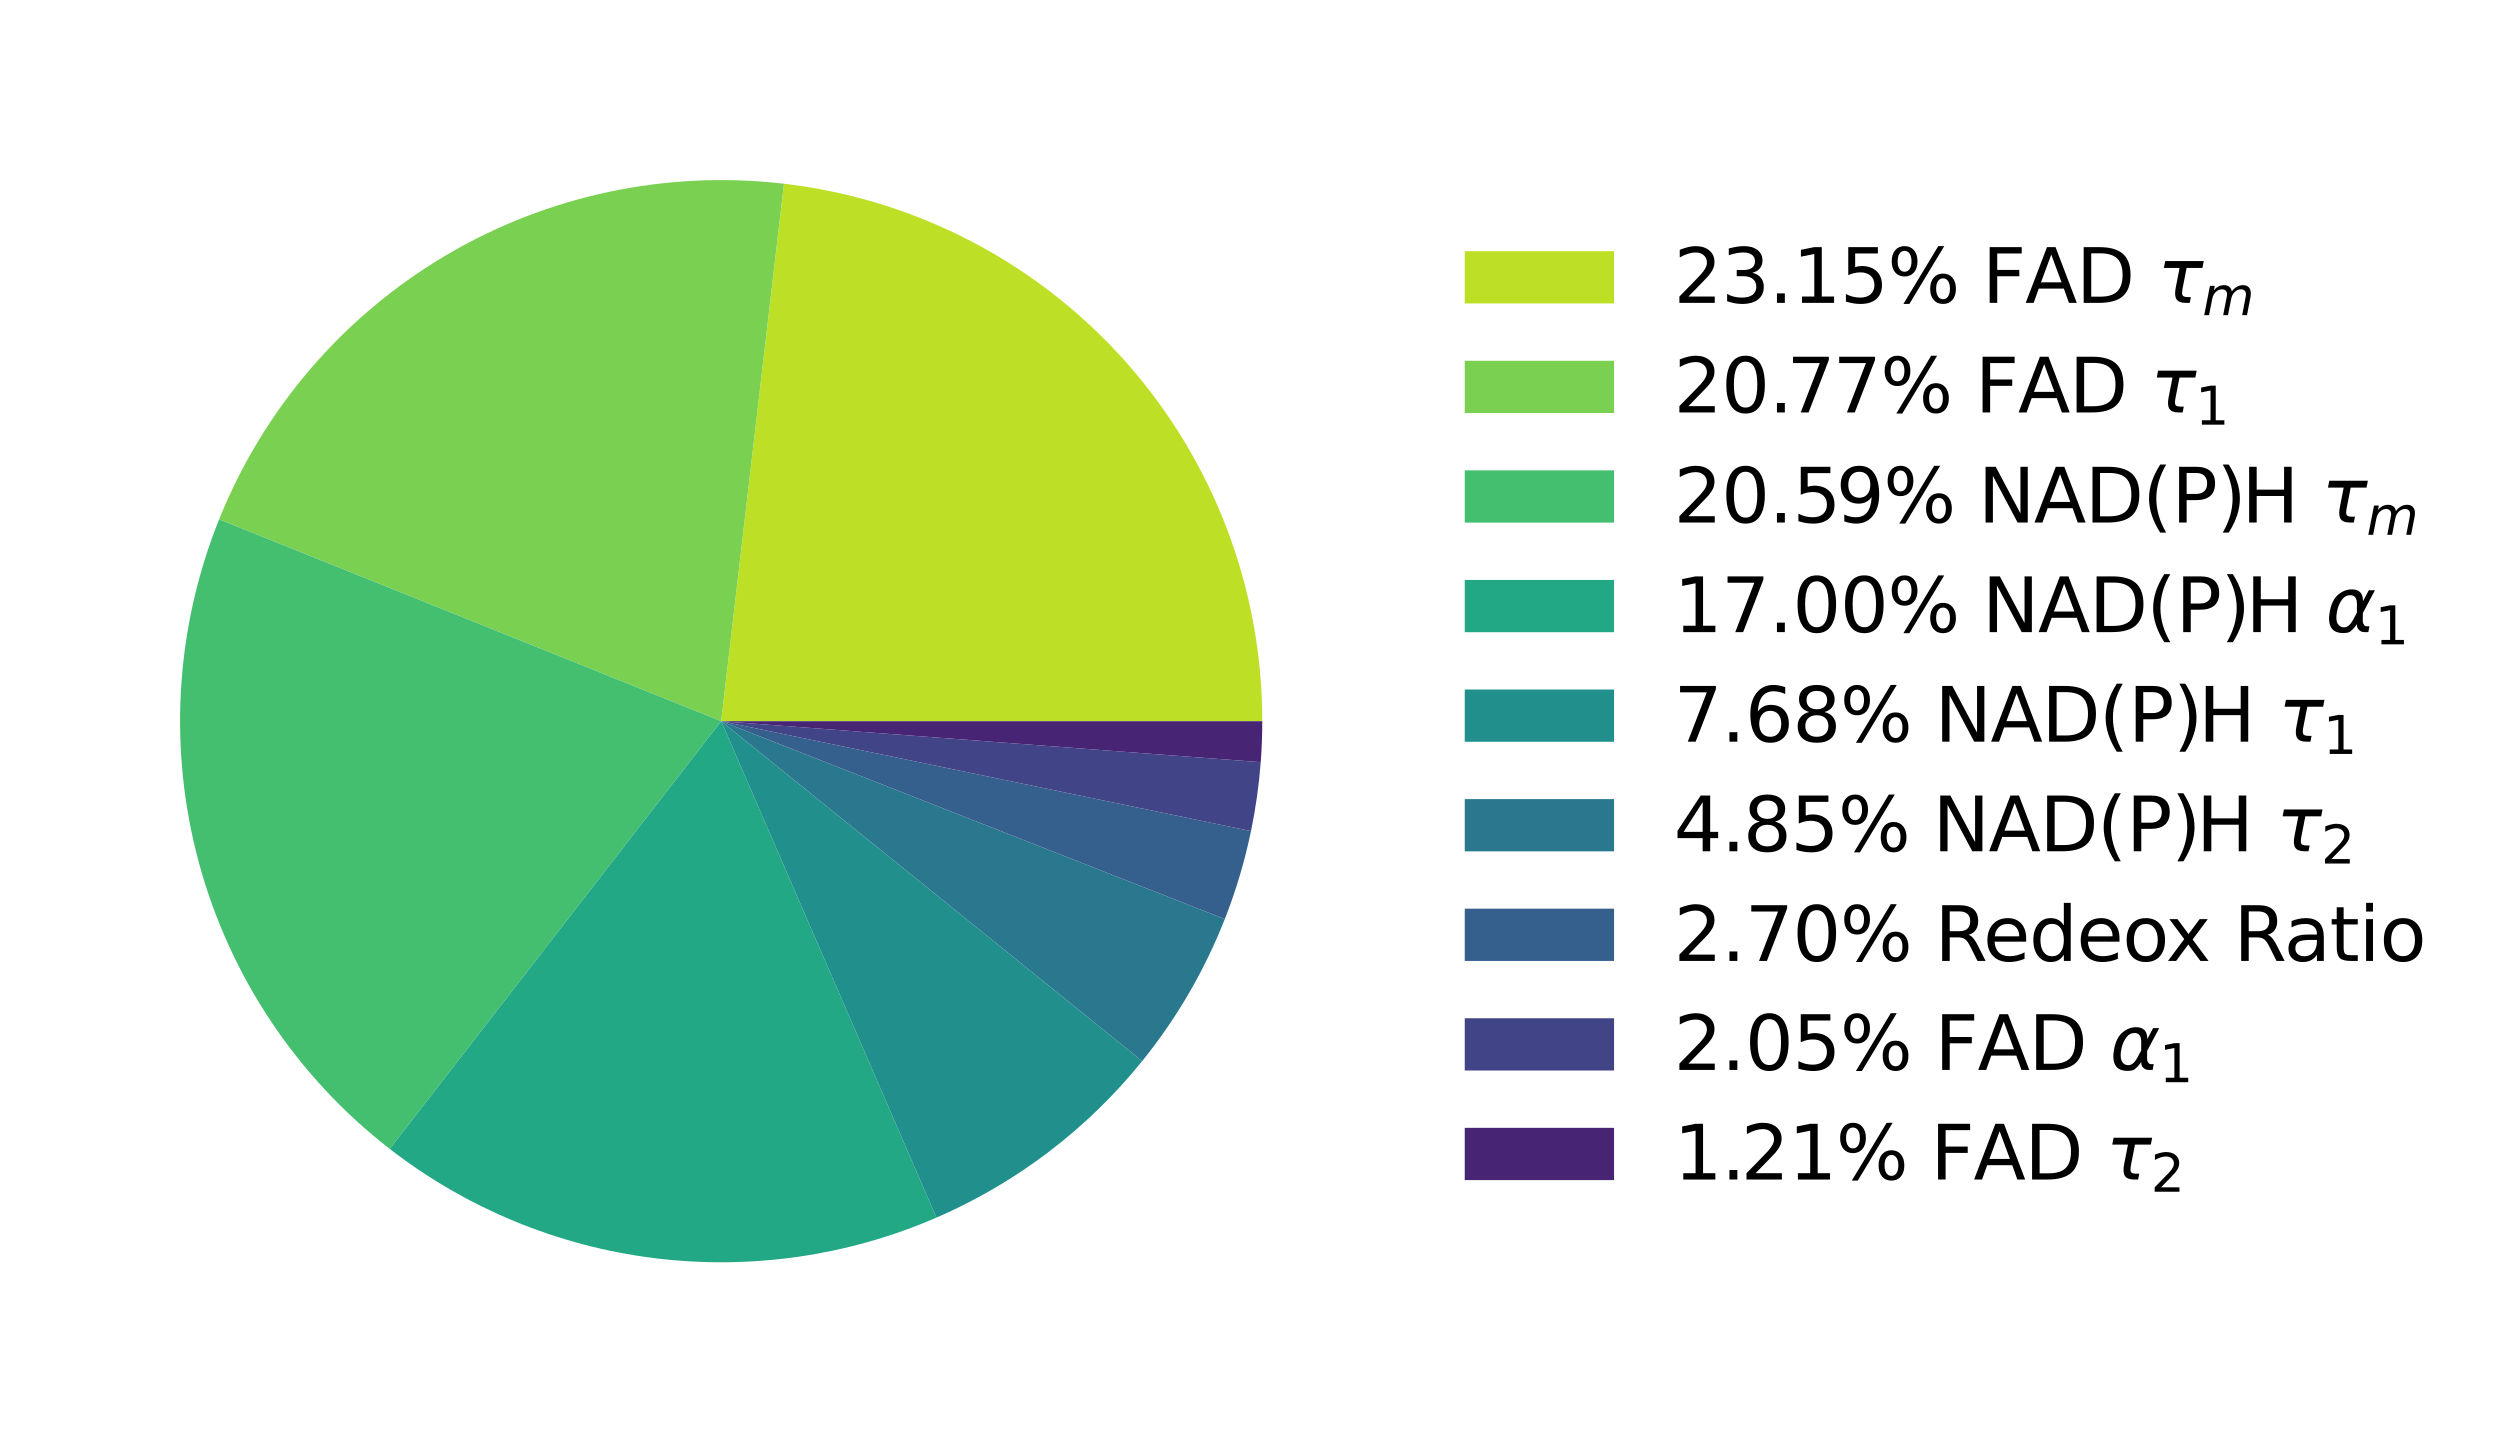 <?xml version="1.0" encoding="utf-8" standalone="no"?>
<!DOCTYPE svg PUBLIC "-//W3C//DTD SVG 1.1//EN"
  "http://www.w3.org/Graphics/SVG/1.1/DTD/svg11.dtd">
<svg xmlns:xlink="http://www.w3.org/1999/xlink" width="401.844pt" height="231.84pt" viewBox="0 0 401.844 231.84" xmlns="http://www.w3.org/2000/svg" version="1.1">
 <defs>
  <style type="text/css">*{stroke-linejoin: round; stroke-linecap: butt}</style>
 </defs>
 <g id="figure_1">
  <g id="patch_1">
   <path d="M 0 231.84 
L 401.844 231.84 
L 401.844 0 
L 0 0 
z
" style="fill: #ffffff"/>
  </g>
  <g id="axes_1">
   <g id="patch_2">
    <path d="M 202.896 115.92 
C 202.896 94.606 195.062 74.019 180.892 58.097 
C 166.722 42.176 147.183 32.005 126.013 29.532 
L 115.92 115.92 
L 202.896 115.92 
z
" style="fill: #bddf26"/>
   </g>
   <g id="patch_3">
    <path d="M 126.013 29.532 
C 107.06 27.317 87.894 31.401 71.49 41.149 
C 55.085 50.896 42.336 65.777 35.219 83.483 
L 115.92 115.92 
L 126.013 29.532 
z
" style="fill: #7ad151"/>
   </g>
   <g id="patch_4">
    <path d="M 35.219 83.483 
C 28.165 101.034 27.025 120.416 31.973 138.673 
C 36.921 156.929 47.692 173.083 62.644 184.669 
L 115.92 115.92 
L 35.219 83.483 
z
" style="fill: #44bf70"/>
   </g>
   <g id="patch_5">
    <path d="M 62.644 184.669 
C 74.959 194.213 89.614 200.274 105.073 202.217 
C 120.531 204.16 136.23 201.914 150.524 195.716 
L 115.92 115.92 
L 62.644 184.669 
z
" style="fill: #22a884"/>
   </g>
   <g id="patch_6">
    <path d="M 150.524 195.716 
C 156.946 192.931 163.008 189.381 168.58 185.143 
C 174.151 180.905 179.19 176.009 183.588 170.563 
L 115.92 115.92 
L 150.524 195.716 
z
" style="fill: #21908d"/>
   </g>
   <g id="patch_7">
    <path d="M 183.588 170.563 
C 186.365 167.124 188.877 163.477 191.1 159.656 
C 193.323 155.834 195.252 151.848 196.869 147.734 
L 115.92 115.92 
L 183.588 170.563 
z
" style="fill: #2a788e"/>
   </g>
   <g id="patch_8">
    <path d="M 196.869 147.734 
C 197.77 145.441 198.573 143.112 199.276 140.752 
C 199.979 138.392 200.582 136.002 201.082 133.591 
L 115.92 115.92 
L 196.869 147.734 
z
" style="fill: #355f8d"/>
   </g>
   <g id="patch_9">
    <path d="M 201.082 133.591 
C 201.461 131.764 201.781 129.925 202.042 128.077 
C 202.303 126.229 202.504 124.374 202.646 122.513 
L 115.92 115.92 
L 201.082 133.591 
z
" style="fill: #414487"/>
   </g>
   <g id="patch_10">
    <path d="M 202.646 122.513 
C 202.729 121.416 202.792 120.318 202.833 119.219 
C 202.875 118.12 202.896 117.02 202.896 115.92 
L 115.92 115.92 
L 202.646 122.513 
z
" style="fill: #482475"/>
   </g>
   <g id="matplotlib.axis_1"/>
   <g id="matplotlib.axis_2"/>
   <g id="legend_1">
    <g id="patch_11">
     <path d="M 235.44 48.776 
L 259.44 48.776 
L 259.44 40.376 
L 235.44 40.376 
z
" style="fill: #bddf26"/>
    </g>
    <g id="text_1">
     <!-- 23.15% FAD $\tau_{m}$ -->
     <g transform="translate(269.04 48.776) scale(0.12 -0.12)">
      <defs>
       <path id="DejaVuSans-32" d="M 1228 531 
L 3431 531 
L 3431 0 
L 469 0 
L 469 531 
Q 828 903 1448 1529 
Q 2069 2156 2228 2338 
Q 2531 2678 2651 2914 
Q 2772 3150 2772 3378 
Q 2772 3750 2511 3984 
Q 2250 4219 1831 4219 
Q 1534 4219 1204 4116 
Q 875 4013 500 3803 
L 500 4441 
Q 881 4594 1212 4672 
Q 1544 4750 1819 4750 
Q 2544 4750 2975 4387 
Q 3406 4025 3406 3419 
Q 3406 3131 3298 2873 
Q 3191 2616 2906 2266 
Q 2828 2175 2409 1742 
Q 1991 1309 1228 531 
z
" transform="scale(0.016)"/>
       <path id="DejaVuSans-33" d="M 2597 2516 
Q 3050 2419 3304 2112 
Q 3559 1806 3559 1356 
Q 3559 666 3084 287 
Q 2609 -91 1734 -91 
Q 1441 -91 1130 -33 
Q 819 25 488 141 
L 488 750 
Q 750 597 1062 519 
Q 1375 441 1716 441 
Q 2309 441 2620 675 
Q 2931 909 2931 1356 
Q 2931 1769 2642 2001 
Q 2353 2234 1838 2234 
L 1294 2234 
L 1294 2753 
L 1863 2753 
Q 2328 2753 2575 2939 
Q 2822 3125 2822 3475 
Q 2822 3834 2567 4026 
Q 2313 4219 1838 4219 
Q 1578 4219 1281 4162 
Q 984 4106 628 3988 
L 628 4550 
Q 988 4650 1302 4700 
Q 1616 4750 1894 4750 
Q 2613 4750 3031 4423 
Q 3450 4097 3450 3541 
Q 3450 3153 3228 2886 
Q 3006 2619 2597 2516 
z
" transform="scale(0.016)"/>
       <path id="DejaVuSans-2e" d="M 684 794 
L 1344 794 
L 1344 0 
L 684 0 
L 684 794 
z
" transform="scale(0.016)"/>
       <path id="DejaVuSans-31" d="M 794 531 
L 1825 531 
L 1825 4091 
L 703 3866 
L 703 4441 
L 1819 4666 
L 2450 4666 
L 2450 531 
L 3481 531 
L 3481 0 
L 794 0 
L 794 531 
z
" transform="scale(0.016)"/>
       <path id="DejaVuSans-35" d="M 691 4666 
L 3169 4666 
L 3169 4134 
L 1269 4134 
L 1269 2991 
Q 1406 3038 1543 3061 
Q 1681 3084 1819 3084 
Q 2600 3084 3056 2656 
Q 3513 2228 3513 1497 
Q 3513 744 3044 326 
Q 2575 -91 1722 -91 
Q 1428 -91 1123 -41 
Q 819 9 494 109 
L 494 744 
Q 775 591 1075 516 
Q 1375 441 1709 441 
Q 2250 441 2565 725 
Q 2881 1009 2881 1497 
Q 2881 1984 2565 2268 
Q 2250 2553 1709 2553 
Q 1456 2553 1204 2497 
Q 953 2441 691 2322 
L 691 4666 
z
" transform="scale(0.016)"/>
       <path id="DejaVuSans-25" d="M 4653 2053 
Q 4381 2053 4226 1822 
Q 4072 1591 4072 1178 
Q 4072 772 4226 539 
Q 4381 306 4653 306 
Q 4919 306 5073 539 
Q 5228 772 5228 1178 
Q 5228 1588 5073 1820 
Q 4919 2053 4653 2053 
z
M 4653 2450 
Q 5147 2450 5437 2106 
Q 5728 1763 5728 1178 
Q 5728 594 5436 251 
Q 5144 -91 4653 -91 
Q 4153 -91 3862 251 
Q 3572 594 3572 1178 
Q 3572 1766 3864 2108 
Q 4156 2450 4653 2450 
z
M 1428 4353 
Q 1159 4353 1004 4120 
Q 850 3888 850 3481 
Q 850 3069 1003 2837 
Q 1156 2606 1428 2606 
Q 1700 2606 1854 2837 
Q 2009 3069 2009 3481 
Q 2009 3884 1853 4118 
Q 1697 4353 1428 4353 
z
M 4250 4750 
L 4750 4750 
L 1831 -91 
L 1331 -91 
L 4250 4750 
z
M 1428 4750 
Q 1922 4750 2215 4408 
Q 2509 4066 2509 3481 
Q 2509 2891 2217 2550 
Q 1925 2209 1428 2209 
Q 931 2209 642 2551 
Q 353 2894 353 3481 
Q 353 4063 643 4406 
Q 934 4750 1428 4750 
z
" transform="scale(0.016)"/>
       <path id="DejaVuSans-20" transform="scale(0.016)"/>
       <path id="DejaVuSans-46" d="M 628 4666 
L 3309 4666 
L 3309 4134 
L 1259 4134 
L 1259 2759 
L 3109 2759 
L 3109 2228 
L 1259 2228 
L 1259 0 
L 628 0 
L 628 4666 
z
" transform="scale(0.016)"/>
       <path id="DejaVuSans-41" d="M 2188 4044 
L 1331 1722 
L 3047 1722 
L 2188 4044 
z
M 1831 4666 
L 2547 4666 
L 4325 0 
L 3669 0 
L 3244 1197 
L 1141 1197 
L 716 0 
L 50 0 
L 1831 4666 
z
" transform="scale(0.016)"/>
       <path id="DejaVuSans-44" d="M 1259 4147 
L 1259 519 
L 2022 519 
Q 2988 519 3436 956 
Q 3884 1394 3884 2338 
Q 3884 3275 3436 3711 
Q 2988 4147 2022 4147 
L 1259 4147 
z
M 628 4666 
L 1925 4666 
Q 3281 4666 3915 4102 
Q 4550 3538 4550 2338 
Q 4550 1131 3912 565 
Q 3275 0 1925 0 
L 628 0 
L 628 4666 
z
" transform="scale(0.016)"/>
       <path id="DejaVuSans-Oblique-3c4" d="M 2103 638 
Q 2188 488 2525 488 
L 2800 488 
L 2706 0 
L 2363 0 
Q 1800 0 1600 300 
Q 1403 606 1534 1269 
L 1856 2925 
L 541 2925 
L 653 3500 
L 3881 3500 
L 3769 2925 
L 2444 2925 
L 2113 1234 
Q 2025 781 2103 638 
z
" transform="scale(0.016)"/>
       <path id="DejaVuSans-Oblique-6d" d="M 5747 2113 
L 5338 0 
L 4763 0 
L 5166 2094 
Q 5191 2228 5203 2325 
Q 5216 2422 5216 2491 
Q 5216 2772 5059 2928 
Q 4903 3084 4622 3084 
Q 4203 3084 3875 2770 
Q 3547 2456 3450 1953 
L 3066 0 
L 2491 0 
L 2900 2094 
Q 2925 2209 2937 2307 
Q 2950 2406 2950 2484 
Q 2950 2769 2794 2926 
Q 2638 3084 2363 3084 
Q 1938 3084 1609 2770 
Q 1281 2456 1184 1953 
L 800 0 
L 225 0 
L 909 3500 
L 1484 3500 
L 1375 2956 
Q 1609 3263 1923 3423 
Q 2238 3584 2597 3584 
Q 2978 3584 3223 3384 
Q 3469 3184 3519 2828 
Q 3781 3197 4126 3390 
Q 4472 3584 4856 3584 
Q 5306 3584 5551 3325 
Q 5797 3066 5797 2591 
Q 5797 2488 5784 2364 
Q 5772 2241 5747 2113 
z
" transform="scale(0.016)"/>
      </defs>
      <use xlink:href="#DejaVuSans-32" transform="translate(0 0.781)"/>
      <use xlink:href="#DejaVuSans-33" transform="translate(63.623 0.781)"/>
      <use xlink:href="#DejaVuSans-2e" transform="translate(127.246 0.781)"/>
      <use xlink:href="#DejaVuSans-31" transform="translate(159.033 0.781)"/>
      <use xlink:href="#DejaVuSans-35" transform="translate(222.656 0.781)"/>
      <use xlink:href="#DejaVuSans-25" transform="translate(286.279 0.781)"/>
      <use xlink:href="#DejaVuSans-20" transform="translate(381.299 0.781)"/>
      <use xlink:href="#DejaVuSans-46" transform="translate(413.086 0.781)"/>
      <use xlink:href="#DejaVuSans-41" transform="translate(470.605 0.781)"/>
      <use xlink:href="#DejaVuSans-44" transform="translate(539.014 0.781)"/>
      <use xlink:href="#DejaVuSans-20" transform="translate(616.016 0.781)"/>
      <use xlink:href="#DejaVuSans-Oblique-3c4" transform="translate(647.803 0.781)"/>
      <use xlink:href="#DejaVuSans-Oblique-6d" transform="translate(708.008 -15.625) scale(0.7)"/>
     </g>
    </g>
    <g id="patch_12">
     <path d="M 235.44 66.39 
L 259.44 66.39 
L 259.44 57.99 
L 235.44 57.99 
z
" style="fill: #7ad151"/>
    </g>
    <g id="text_2">
     <!-- 20.77% FAD $\tau_{1}$ -->
     <g transform="translate(269.04 66.39) scale(0.12 -0.12)">
      <defs>
       <path id="DejaVuSans-30" d="M 2034 4250 
Q 1547 4250 1301 3770 
Q 1056 3291 1056 2328 
Q 1056 1369 1301 889 
Q 1547 409 2034 409 
Q 2525 409 2770 889 
Q 3016 1369 3016 2328 
Q 3016 3291 2770 3770 
Q 2525 4250 2034 4250 
z
M 2034 4750 
Q 2819 4750 3233 4129 
Q 3647 3509 3647 2328 
Q 3647 1150 3233 529 
Q 2819 -91 2034 -91 
Q 1250 -91 836 529 
Q 422 1150 422 2328 
Q 422 3509 836 4129 
Q 1250 4750 2034 4750 
z
" transform="scale(0.016)"/>
       <path id="DejaVuSans-37" d="M 525 4666 
L 3525 4666 
L 3525 4397 
L 1831 0 
L 1172 0 
L 2766 4134 
L 525 4134 
L 525 4666 
z
" transform="scale(0.016)"/>
      </defs>
      <use xlink:href="#DejaVuSans-32" transform="translate(0 0.781)"/>
      <use xlink:href="#DejaVuSans-30" transform="translate(63.623 0.781)"/>
      <use xlink:href="#DejaVuSans-2e" transform="translate(127.246 0.781)"/>
      <use xlink:href="#DejaVuSans-37" transform="translate(151.283 0.781)"/>
      <use xlink:href="#DejaVuSans-37" transform="translate(213.156 0.781)"/>
      <use xlink:href="#DejaVuSans-25" transform="translate(276.779 0.781)"/>
      <use xlink:href="#DejaVuSans-20" transform="translate(371.799 0.781)"/>
      <use xlink:href="#DejaVuSans-46" transform="translate(403.586 0.781)"/>
      <use xlink:href="#DejaVuSans-41" transform="translate(461.105 0.781)"/>
      <use xlink:href="#DejaVuSans-44" transform="translate(529.514 0.781)"/>
      <use xlink:href="#DejaVuSans-20" transform="translate(606.516 0.781)"/>
      <use xlink:href="#DejaVuSans-Oblique-3c4" transform="translate(638.303 0.781)"/>
      <use xlink:href="#DejaVuSans-31" transform="translate(698.508 -15.625) scale(0.7)"/>
     </g>
    </g>
    <g id="patch_13">
     <path d="M 235.44 84.004 
L 259.44 84.004 
L 259.44 75.604 
L 235.44 75.604 
z
" style="fill: #44bf70"/>
    </g>
    <g id="text_3">
     <!-- 20.59% NAD(P)H $\tau_{m}$ -->
     <g transform="translate(269.04 84.004) scale(0.12 -0.12)">
      <defs>
       <path id="DejaVuSans-39" d="M 703 97 
L 703 672 
Q 941 559 1184 500 
Q 1428 441 1663 441 
Q 2288 441 2617 861 
Q 2947 1281 2994 2138 
Q 2813 1869 2534 1725 
Q 2256 1581 1919 1581 
Q 1219 1581 811 2004 
Q 403 2428 403 3163 
Q 403 3881 828 4315 
Q 1253 4750 1959 4750 
Q 2769 4750 3195 4129 
Q 3622 3509 3622 2328 
Q 3622 1225 3098 567 
Q 2575 -91 1691 -91 
Q 1453 -91 1209 -44 
Q 966 3 703 97 
z
M 1959 2075 
Q 2384 2075 2632 2365 
Q 2881 2656 2881 3163 
Q 2881 3666 2632 3958 
Q 2384 4250 1959 4250 
Q 1534 4250 1286 3958 
Q 1038 3666 1038 3163 
Q 1038 2656 1286 2365 
Q 1534 2075 1959 2075 
z
" transform="scale(0.016)"/>
       <path id="DejaVuSans-4e" d="M 628 4666 
L 1478 4666 
L 3547 763 
L 3547 4666 
L 4159 4666 
L 4159 0 
L 3309 0 
L 1241 3903 
L 1241 0 
L 628 0 
L 628 4666 
z
" transform="scale(0.016)"/>
       <path id="DejaVuSans-28" d="M 1984 4856 
Q 1566 4138 1362 3434 
Q 1159 2731 1159 2009 
Q 1159 1288 1364 580 
Q 1569 -128 1984 -844 
L 1484 -844 
Q 1016 -109 783 600 
Q 550 1309 550 2009 
Q 550 2706 781 3412 
Q 1013 4119 1484 4856 
L 1984 4856 
z
" transform="scale(0.016)"/>
       <path id="DejaVuSans-50" d="M 1259 4147 
L 1259 2394 
L 2053 2394 
Q 2494 2394 2734 2622 
Q 2975 2850 2975 3272 
Q 2975 3691 2734 3919 
Q 2494 4147 2053 4147 
L 1259 4147 
z
M 628 4666 
L 2053 4666 
Q 2838 4666 3239 4311 
Q 3641 3956 3641 3272 
Q 3641 2581 3239 2228 
Q 2838 1875 2053 1875 
L 1259 1875 
L 1259 0 
L 628 0 
L 628 4666 
z
" transform="scale(0.016)"/>
       <path id="DejaVuSans-29" d="M 513 4856 
L 1013 4856 
Q 1481 4119 1714 3412 
Q 1947 2706 1947 2009 
Q 1947 1309 1714 600 
Q 1481 -109 1013 -844 
L 513 -844 
Q 928 -128 1133 580 
Q 1338 1288 1338 2009 
Q 1338 2731 1133 3434 
Q 928 4138 513 4856 
z
" transform="scale(0.016)"/>
       <path id="DejaVuSans-48" d="M 628 4666 
L 1259 4666 
L 1259 2753 
L 3553 2753 
L 3553 4666 
L 4184 4666 
L 4184 0 
L 3553 0 
L 3553 2222 
L 1259 2222 
L 1259 0 
L 628 0 
L 628 4666 
z
" transform="scale(0.016)"/>
      </defs>
      <use xlink:href="#DejaVuSans-32" transform="translate(0 0.125)"/>
      <use xlink:href="#DejaVuSans-30" transform="translate(63.623 0.125)"/>
      <use xlink:href="#DejaVuSans-2e" transform="translate(127.246 0.125)"/>
      <use xlink:href="#DejaVuSans-35" transform="translate(159.033 0.125)"/>
      <use xlink:href="#DejaVuSans-39" transform="translate(217.156 0.125)"/>
      <use xlink:href="#DejaVuSans-25" transform="translate(280.779 0.125)"/>
      <use xlink:href="#DejaVuSans-20" transform="translate(375.799 0.125)"/>
      <use xlink:href="#DejaVuSans-4e" transform="translate(407.586 0.125)"/>
      <use xlink:href="#DejaVuSans-41" transform="translate(482.391 0.125)"/>
      <use xlink:href="#DejaVuSans-44" transform="translate(550.799 0.125)"/>
      <use xlink:href="#DejaVuSans-28" transform="translate(627.801 0.125)"/>
      <use xlink:href="#DejaVuSans-50" transform="translate(666.814 0.125)"/>
      <use xlink:href="#DejaVuSans-29" transform="translate(727.117 0.125)"/>
      <use xlink:href="#DejaVuSans-48" transform="translate(760.631 0.125)"/>
      <use xlink:href="#DejaVuSans-20" transform="translate(835.826 0.125)"/>
      <use xlink:href="#DejaVuSans-Oblique-3c4" transform="translate(867.613 0.125)"/>
      <use xlink:href="#DejaVuSans-Oblique-6d" transform="translate(927.818 -16.281) scale(0.7)"/>
     </g>
    </g>
    <g id="patch_14">
     <path d="M 235.44 101.618 
L 259.44 101.618 
L 259.44 93.218 
L 235.44 93.218 
z
" style="fill: #22a884"/>
    </g>
    <g id="text_4">
     <!-- 17.00% NAD(P)H $\alpha_{1}$ -->
     <g transform="translate(269.04 101.618) scale(0.12 -0.12)">
      <defs>
       <path id="DejaVuSans-Oblique-3b1" d="M 2619 1628 
L 2622 2350 
Q 2625 3088 2069 3091 
Q 1653 3094 1394 2747 
Q 1069 2319 959 1747 
Q 825 1059 994 731 
Q 1169 397 1547 397 
Q 1966 397 2319 1063 
L 2619 1628 
z
M 2166 3578 
Q 3141 3594 3128 2584 
Q 3128 2584 3616 3500 
L 4128 3500 
L 3119 1603 
L 3109 919 
Q 3109 766 3194 638 
Q 3291 488 3391 488 
L 3669 488 
L 3575 0 
L 3228 0 
Q 2934 0 2722 263 
Q 2622 394 2619 669 
Q 2416 334 2066 50 
Q 1900 -81 1453 -78 
Q 722 -72 456 397 
Q 184 884 353 1747 
Q 534 2675 1009 3097 
Q 1544 3569 2166 3578 
z
" transform="scale(0.016)"/>
      </defs>
      <use xlink:href="#DejaVuSans-31" transform="translate(0 0.125)"/>
      <use xlink:href="#DejaVuSans-37" transform="translate(63.623 0.125)"/>
      <use xlink:href="#DejaVuSans-2e" transform="translate(127.246 0.125)"/>
      <use xlink:href="#DejaVuSans-30" transform="translate(159.033 0.125)"/>
      <use xlink:href="#DejaVuSans-30" transform="translate(222.656 0.125)"/>
      <use xlink:href="#DejaVuSans-25" transform="translate(286.279 0.125)"/>
      <use xlink:href="#DejaVuSans-20" transform="translate(381.299 0.125)"/>
      <use xlink:href="#DejaVuSans-4e" transform="translate(413.086 0.125)"/>
      <use xlink:href="#DejaVuSans-41" transform="translate(487.891 0.125)"/>
      <use xlink:href="#DejaVuSans-44" transform="translate(556.299 0.125)"/>
      <use xlink:href="#DejaVuSans-28" transform="translate(633.301 0.125)"/>
      <use xlink:href="#DejaVuSans-50" transform="translate(672.314 0.125)"/>
      <use xlink:href="#DejaVuSans-29" transform="translate(732.617 0.125)"/>
      <use xlink:href="#DejaVuSans-48" transform="translate(766.131 0.125)"/>
      <use xlink:href="#DejaVuSans-20" transform="translate(841.326 0.125)"/>
      <use xlink:href="#DejaVuSans-Oblique-3b1" transform="translate(873.113 0.125)"/>
      <use xlink:href="#DejaVuSans-31" transform="translate(939.031 -16.281) scale(0.7)"/>
     </g>
    </g>
    <g id="patch_15">
     <path d="M 235.44 119.231 
L 259.44 119.231 
L 259.44 110.831 
L 235.44 110.831 
z
" style="fill: #21908d"/>
    </g>
    <g id="text_5">
     <!-- 7.68% NAD(P)H $\tau_{1}$ -->
     <g transform="translate(269.04 119.231) scale(0.12 -0.12)">
      <defs>
       <path id="DejaVuSans-36" d="M 2113 2584 
Q 1688 2584 1439 2293 
Q 1191 2003 1191 1497 
Q 1191 994 1439 701 
Q 1688 409 2113 409 
Q 2538 409 2786 701 
Q 3034 994 3034 1497 
Q 3034 2003 2786 2293 
Q 2538 2584 2113 2584 
z
M 3366 4563 
L 3366 3988 
Q 3128 4100 2886 4159 
Q 2644 4219 2406 4219 
Q 1781 4219 1451 3797 
Q 1122 3375 1075 2522 
Q 1259 2794 1537 2939 
Q 1816 3084 2150 3084 
Q 2853 3084 3261 2657 
Q 3669 2231 3669 1497 
Q 3669 778 3244 343 
Q 2819 -91 2113 -91 
Q 1303 -91 875 529 
Q 447 1150 447 2328 
Q 447 3434 972 4092 
Q 1497 4750 2381 4750 
Q 2619 4750 2861 4703 
Q 3103 4656 3366 4563 
z
" transform="scale(0.016)"/>
       <path id="DejaVuSans-38" d="M 2034 2216 
Q 1584 2216 1326 1975 
Q 1069 1734 1069 1313 
Q 1069 891 1326 650 
Q 1584 409 2034 409 
Q 2484 409 2743 651 
Q 3003 894 3003 1313 
Q 3003 1734 2745 1975 
Q 2488 2216 2034 2216 
z
M 1403 2484 
Q 997 2584 770 2862 
Q 544 3141 544 3541 
Q 544 4100 942 4425 
Q 1341 4750 2034 4750 
Q 2731 4750 3128 4425 
Q 3525 4100 3525 3541 
Q 3525 3141 3298 2862 
Q 3072 2584 2669 2484 
Q 3125 2378 3379 2068 
Q 3634 1759 3634 1313 
Q 3634 634 3220 271 
Q 2806 -91 2034 -91 
Q 1263 -91 848 271 
Q 434 634 434 1313 
Q 434 1759 690 2068 
Q 947 2378 1403 2484 
z
M 1172 3481 
Q 1172 3119 1398 2916 
Q 1625 2713 2034 2713 
Q 2441 2713 2670 2916 
Q 2900 3119 2900 3481 
Q 2900 3844 2670 4047 
Q 2441 4250 2034 4250 
Q 1625 4250 1398 4047 
Q 1172 3844 1172 3481 
z
" transform="scale(0.016)"/>
      </defs>
      <use xlink:href="#DejaVuSans-37" transform="translate(0 0.125)"/>
      <use xlink:href="#DejaVuSans-2e" transform="translate(63.623 0.125)"/>
      <use xlink:href="#DejaVuSans-36" transform="translate(95.41 0.125)"/>
      <use xlink:href="#DejaVuSans-38" transform="translate(159.033 0.125)"/>
      <use xlink:href="#DejaVuSans-25" transform="translate(222.656 0.125)"/>
      <use xlink:href="#DejaVuSans-20" transform="translate(317.676 0.125)"/>
      <use xlink:href="#DejaVuSans-4e" transform="translate(349.463 0.125)"/>
      <use xlink:href="#DejaVuSans-41" transform="translate(424.268 0.125)"/>
      <use xlink:href="#DejaVuSans-44" transform="translate(492.676 0.125)"/>
      <use xlink:href="#DejaVuSans-28" transform="translate(569.678 0.125)"/>
      <use xlink:href="#DejaVuSans-50" transform="translate(608.691 0.125)"/>
      <use xlink:href="#DejaVuSans-29" transform="translate(668.994 0.125)"/>
      <use xlink:href="#DejaVuSans-48" transform="translate(702.508 0.125)"/>
      <use xlink:href="#DejaVuSans-20" transform="translate(777.703 0.125)"/>
      <use xlink:href="#DejaVuSans-Oblique-3c4" transform="translate(809.49 0.125)"/>
      <use xlink:href="#DejaVuSans-31" transform="translate(869.695 -16.281) scale(0.7)"/>
     </g>
    </g>
    <g id="patch_16">
     <path d="M 235.44 136.845 
L 259.44 136.845 
L 259.44 128.445 
L 235.44 128.445 
z
" style="fill: #2a788e"/>
    </g>
    <g id="text_6">
     <!-- 4.85% NAD(P)H $\tau_{2}$ -->
     <g transform="translate(269.04 136.845) scale(0.12 -0.12)">
      <defs>
       <path id="DejaVuSans-34" d="M 2419 4116 
L 825 1625 
L 2419 1625 
L 2419 4116 
z
M 2253 4666 
L 3047 4666 
L 3047 1625 
L 3713 1625 
L 3713 1100 
L 3047 1100 
L 3047 0 
L 2419 0 
L 2419 1100 
L 313 1100 
L 313 1709 
L 2253 4666 
z
" transform="scale(0.016)"/>
      </defs>
      <use xlink:href="#DejaVuSans-34" transform="translate(0 0.125)"/>
      <use xlink:href="#DejaVuSans-2e" transform="translate(63.623 0.125)"/>
      <use xlink:href="#DejaVuSans-38" transform="translate(92.785 0.125)"/>
      <use xlink:href="#DejaVuSans-35" transform="translate(156.408 0.125)"/>
      <use xlink:href="#DejaVuSans-25" transform="translate(220.031 0.125)"/>
      <use xlink:href="#DejaVuSans-20" transform="translate(315.051 0.125)"/>
      <use xlink:href="#DejaVuSans-4e" transform="translate(346.838 0.125)"/>
      <use xlink:href="#DejaVuSans-41" transform="translate(421.643 0.125)"/>
      <use xlink:href="#DejaVuSans-44" transform="translate(490.051 0.125)"/>
      <use xlink:href="#DejaVuSans-28" transform="translate(567.053 0.125)"/>
      <use xlink:href="#DejaVuSans-50" transform="translate(606.066 0.125)"/>
      <use xlink:href="#DejaVuSans-29" transform="translate(666.369 0.125)"/>
      <use xlink:href="#DejaVuSans-48" transform="translate(699.883 0.125)"/>
      <use xlink:href="#DejaVuSans-20" transform="translate(775.078 0.125)"/>
      <use xlink:href="#DejaVuSans-Oblique-3c4" transform="translate(806.865 0.125)"/>
      <use xlink:href="#DejaVuSans-32" transform="translate(867.07 -16.281) scale(0.7)"/>
     </g>
    </g>
    <g id="patch_17">
     <path d="M 235.44 154.459 
L 259.44 154.459 
L 259.44 146.059 
L 235.44 146.059 
z
" style="fill: #355f8d"/>
    </g>
    <g id="text_7">
     <!-- 2.70% Redeox Ratio -->
     <g transform="translate(269.04 154.459) scale(0.12 -0.12)">
      <defs>
       <path id="DejaVuSans-52" d="M 2841 2188 
Q 3044 2119 3236 1894 
Q 3428 1669 3622 1275 
L 4263 0 
L 3584 0 
L 2988 1197 
Q 2756 1666 2539 1819 
Q 2322 1972 1947 1972 
L 1259 1972 
L 1259 0 
L 628 0 
L 628 4666 
L 2053 4666 
Q 2853 4666 3247 4331 
Q 3641 3997 3641 3322 
Q 3641 2881 3436 2590 
Q 3231 2300 2841 2188 
z
M 1259 4147 
L 1259 2491 
L 2053 2491 
Q 2509 2491 2742 2702 
Q 2975 2913 2975 3322 
Q 2975 3731 2742 3939 
Q 2509 4147 2053 4147 
L 1259 4147 
z
" transform="scale(0.016)"/>
       <path id="DejaVuSans-65" d="M 3597 1894 
L 3597 1613 
L 953 1613 
Q 991 1019 1311 708 
Q 1631 397 2203 397 
Q 2534 397 2845 478 
Q 3156 559 3463 722 
L 3463 178 
Q 3153 47 2828 -22 
Q 2503 -91 2169 -91 
Q 1331 -91 842 396 
Q 353 884 353 1716 
Q 353 2575 817 3079 
Q 1281 3584 2069 3584 
Q 2775 3584 3186 3129 
Q 3597 2675 3597 1894 
z
M 3022 2063 
Q 3016 2534 2758 2815 
Q 2500 3097 2075 3097 
Q 1594 3097 1305 2825 
Q 1016 2553 972 2059 
L 3022 2063 
z
" transform="scale(0.016)"/>
       <path id="DejaVuSans-64" d="M 2906 2969 
L 2906 4863 
L 3481 4863 
L 3481 0 
L 2906 0 
L 2906 525 
Q 2725 213 2448 61 
Q 2172 -91 1784 -91 
Q 1150 -91 751 415 
Q 353 922 353 1747 
Q 353 2572 751 3078 
Q 1150 3584 1784 3584 
Q 2172 3584 2448 3432 
Q 2725 3281 2906 2969 
z
M 947 1747 
Q 947 1113 1208 752 
Q 1469 391 1925 391 
Q 2381 391 2643 752 
Q 2906 1113 2906 1747 
Q 2906 2381 2643 2742 
Q 2381 3103 1925 3103 
Q 1469 3103 1208 2742 
Q 947 2381 947 1747 
z
" transform="scale(0.016)"/>
       <path id="DejaVuSans-6f" d="M 1959 3097 
Q 1497 3097 1228 2736 
Q 959 2375 959 1747 
Q 959 1119 1226 758 
Q 1494 397 1959 397 
Q 2419 397 2687 759 
Q 2956 1122 2956 1747 
Q 2956 2369 2687 2733 
Q 2419 3097 1959 3097 
z
M 1959 3584 
Q 2709 3584 3137 3096 
Q 3566 2609 3566 1747 
Q 3566 888 3137 398 
Q 2709 -91 1959 -91 
Q 1206 -91 779 398 
Q 353 888 353 1747 
Q 353 2609 779 3096 
Q 1206 3584 1959 3584 
z
" transform="scale(0.016)"/>
       <path id="DejaVuSans-78" d="M 3513 3500 
L 2247 1797 
L 3578 0 
L 2900 0 
L 1881 1375 
L 863 0 
L 184 0 
L 1544 1831 
L 300 3500 
L 978 3500 
L 1906 2253 
L 2834 3500 
L 3513 3500 
z
" transform="scale(0.016)"/>
       <path id="DejaVuSans-61" d="M 2194 1759 
Q 1497 1759 1228 1600 
Q 959 1441 959 1056 
Q 959 750 1161 570 
Q 1363 391 1709 391 
Q 2188 391 2477 730 
Q 2766 1069 2766 1631 
L 2766 1759 
L 2194 1759 
z
M 3341 1997 
L 3341 0 
L 2766 0 
L 2766 531 
Q 2569 213 2275 61 
Q 1981 -91 1556 -91 
Q 1019 -91 701 211 
Q 384 513 384 1019 
Q 384 1609 779 1909 
Q 1175 2209 1959 2209 
L 2766 2209 
L 2766 2266 
Q 2766 2663 2505 2880 
Q 2244 3097 1772 3097 
Q 1472 3097 1187 3025 
Q 903 2953 641 2809 
L 641 3341 
Q 956 3463 1253 3523 
Q 1550 3584 1831 3584 
Q 2591 3584 2966 3190 
Q 3341 2797 3341 1997 
z
" transform="scale(0.016)"/>
       <path id="DejaVuSans-74" d="M 1172 4494 
L 1172 3500 
L 2356 3500 
L 2356 3053 
L 1172 3053 
L 1172 1153 
Q 1172 725 1289 603 
Q 1406 481 1766 481 
L 2356 481 
L 2356 0 
L 1766 0 
Q 1100 0 847 248 
Q 594 497 594 1153 
L 594 3053 
L 172 3053 
L 172 3500 
L 594 3500 
L 594 4494 
L 1172 4494 
z
" transform="scale(0.016)"/>
       <path id="DejaVuSans-69" d="M 603 3500 
L 1178 3500 
L 1178 0 
L 603 0 
L 603 3500 
z
M 603 4863 
L 1178 4863 
L 1178 4134 
L 603 4134 
L 603 4863 
z
" transform="scale(0.016)"/>
      </defs>
      <use xlink:href="#DejaVuSans-32"/>
      <use xlink:href="#DejaVuSans-2e" x="63.623"/>
      <use xlink:href="#DejaVuSans-37" x="95.41"/>
      <use xlink:href="#DejaVuSans-30" x="159.033"/>
      <use xlink:href="#DejaVuSans-25" x="222.656"/>
      <use xlink:href="#DejaVuSans-20" x="317.676"/>
      <use xlink:href="#DejaVuSans-52" x="349.463"/>
      <use xlink:href="#DejaVuSans-65" x="414.445"/>
      <use xlink:href="#DejaVuSans-64" x="475.969"/>
      <use xlink:href="#DejaVuSans-65" x="539.445"/>
      <use xlink:href="#DejaVuSans-6f" x="600.969"/>
      <use xlink:href="#DejaVuSans-78" x="659.025"/>
      <use xlink:href="#DejaVuSans-20" x="718.205"/>
      <use xlink:href="#DejaVuSans-52" x="749.992"/>
      <use xlink:href="#DejaVuSans-61" x="817.225"/>
      <use xlink:href="#DejaVuSans-74" x="878.504"/>
      <use xlink:href="#DejaVuSans-69" x="917.713"/>
      <use xlink:href="#DejaVuSans-6f" x="945.496"/>
     </g>
    </g>
    <g id="patch_18">
     <path d="M 235.44 172.072 
L 259.44 172.072 
L 259.44 163.673 
L 235.44 163.673 
z
" style="fill: #414487"/>
    </g>
    <g id="text_8">
     <!-- 2.05% FAD $\alpha_{1}$ -->
     <g transform="translate(269.04 172.072) scale(0.12 -0.12)">
      <use xlink:href="#DejaVuSans-32" transform="translate(0 0.781)"/>
      <use xlink:href="#DejaVuSans-2e" transform="translate(63.623 0.781)"/>
      <use xlink:href="#DejaVuSans-30" transform="translate(95.41 0.781)"/>
      <use xlink:href="#DejaVuSans-35" transform="translate(159.033 0.781)"/>
      <use xlink:href="#DejaVuSans-25" transform="translate(222.656 0.781)"/>
      <use xlink:href="#DejaVuSans-20" transform="translate(317.676 0.781)"/>
      <use xlink:href="#DejaVuSans-46" transform="translate(349.463 0.781)"/>
      <use xlink:href="#DejaVuSans-41" transform="translate(406.982 0.781)"/>
      <use xlink:href="#DejaVuSans-44" transform="translate(475.391 0.781)"/>
      <use xlink:href="#DejaVuSans-20" transform="translate(552.393 0.781)"/>
      <use xlink:href="#DejaVuSans-Oblique-3b1" transform="translate(584.18 0.781)"/>
      <use xlink:href="#DejaVuSans-31" transform="translate(650.098 -15.625) scale(0.7)"/>
     </g>
    </g>
    <g id="patch_19">
     <path d="M 235.44 189.686 
L 259.44 189.686 
L 259.44 181.286 
L 235.44 181.286 
z
" style="fill: #482475"/>
    </g>
    <g id="text_9">
     <!-- 1.21% FAD $\tau_{2}$ -->
     <g transform="translate(269.04 189.686) scale(0.12 -0.12)">
      <use xlink:href="#DejaVuSans-31" transform="translate(0 0.781)"/>
      <use xlink:href="#DejaVuSans-2e" transform="translate(63.623 0.781)"/>
      <use xlink:href="#DejaVuSans-32" transform="translate(89.91 0.781)"/>
      <use xlink:href="#DejaVuSans-31" transform="translate(153.533 0.781)"/>
      <use xlink:href="#DejaVuSans-25" transform="translate(217.156 0.781)"/>
      <use xlink:href="#DejaVuSans-20" transform="translate(312.176 0.781)"/>
      <use xlink:href="#DejaVuSans-46" transform="translate(343.963 0.781)"/>
      <use xlink:href="#DejaVuSans-41" transform="translate(401.482 0.781)"/>
      <use xlink:href="#DejaVuSans-44" transform="translate(469.891 0.781)"/>
      <use xlink:href="#DejaVuSans-20" transform="translate(546.893 0.781)"/>
      <use xlink:href="#DejaVuSans-Oblique-3c4" transform="translate(578.68 0.781)"/>
      <use xlink:href="#DejaVuSans-32" transform="translate(638.885 -15.625) scale(0.7)"/>
     </g>
    </g>
   </g>
  </g>
 </g>
</svg>
